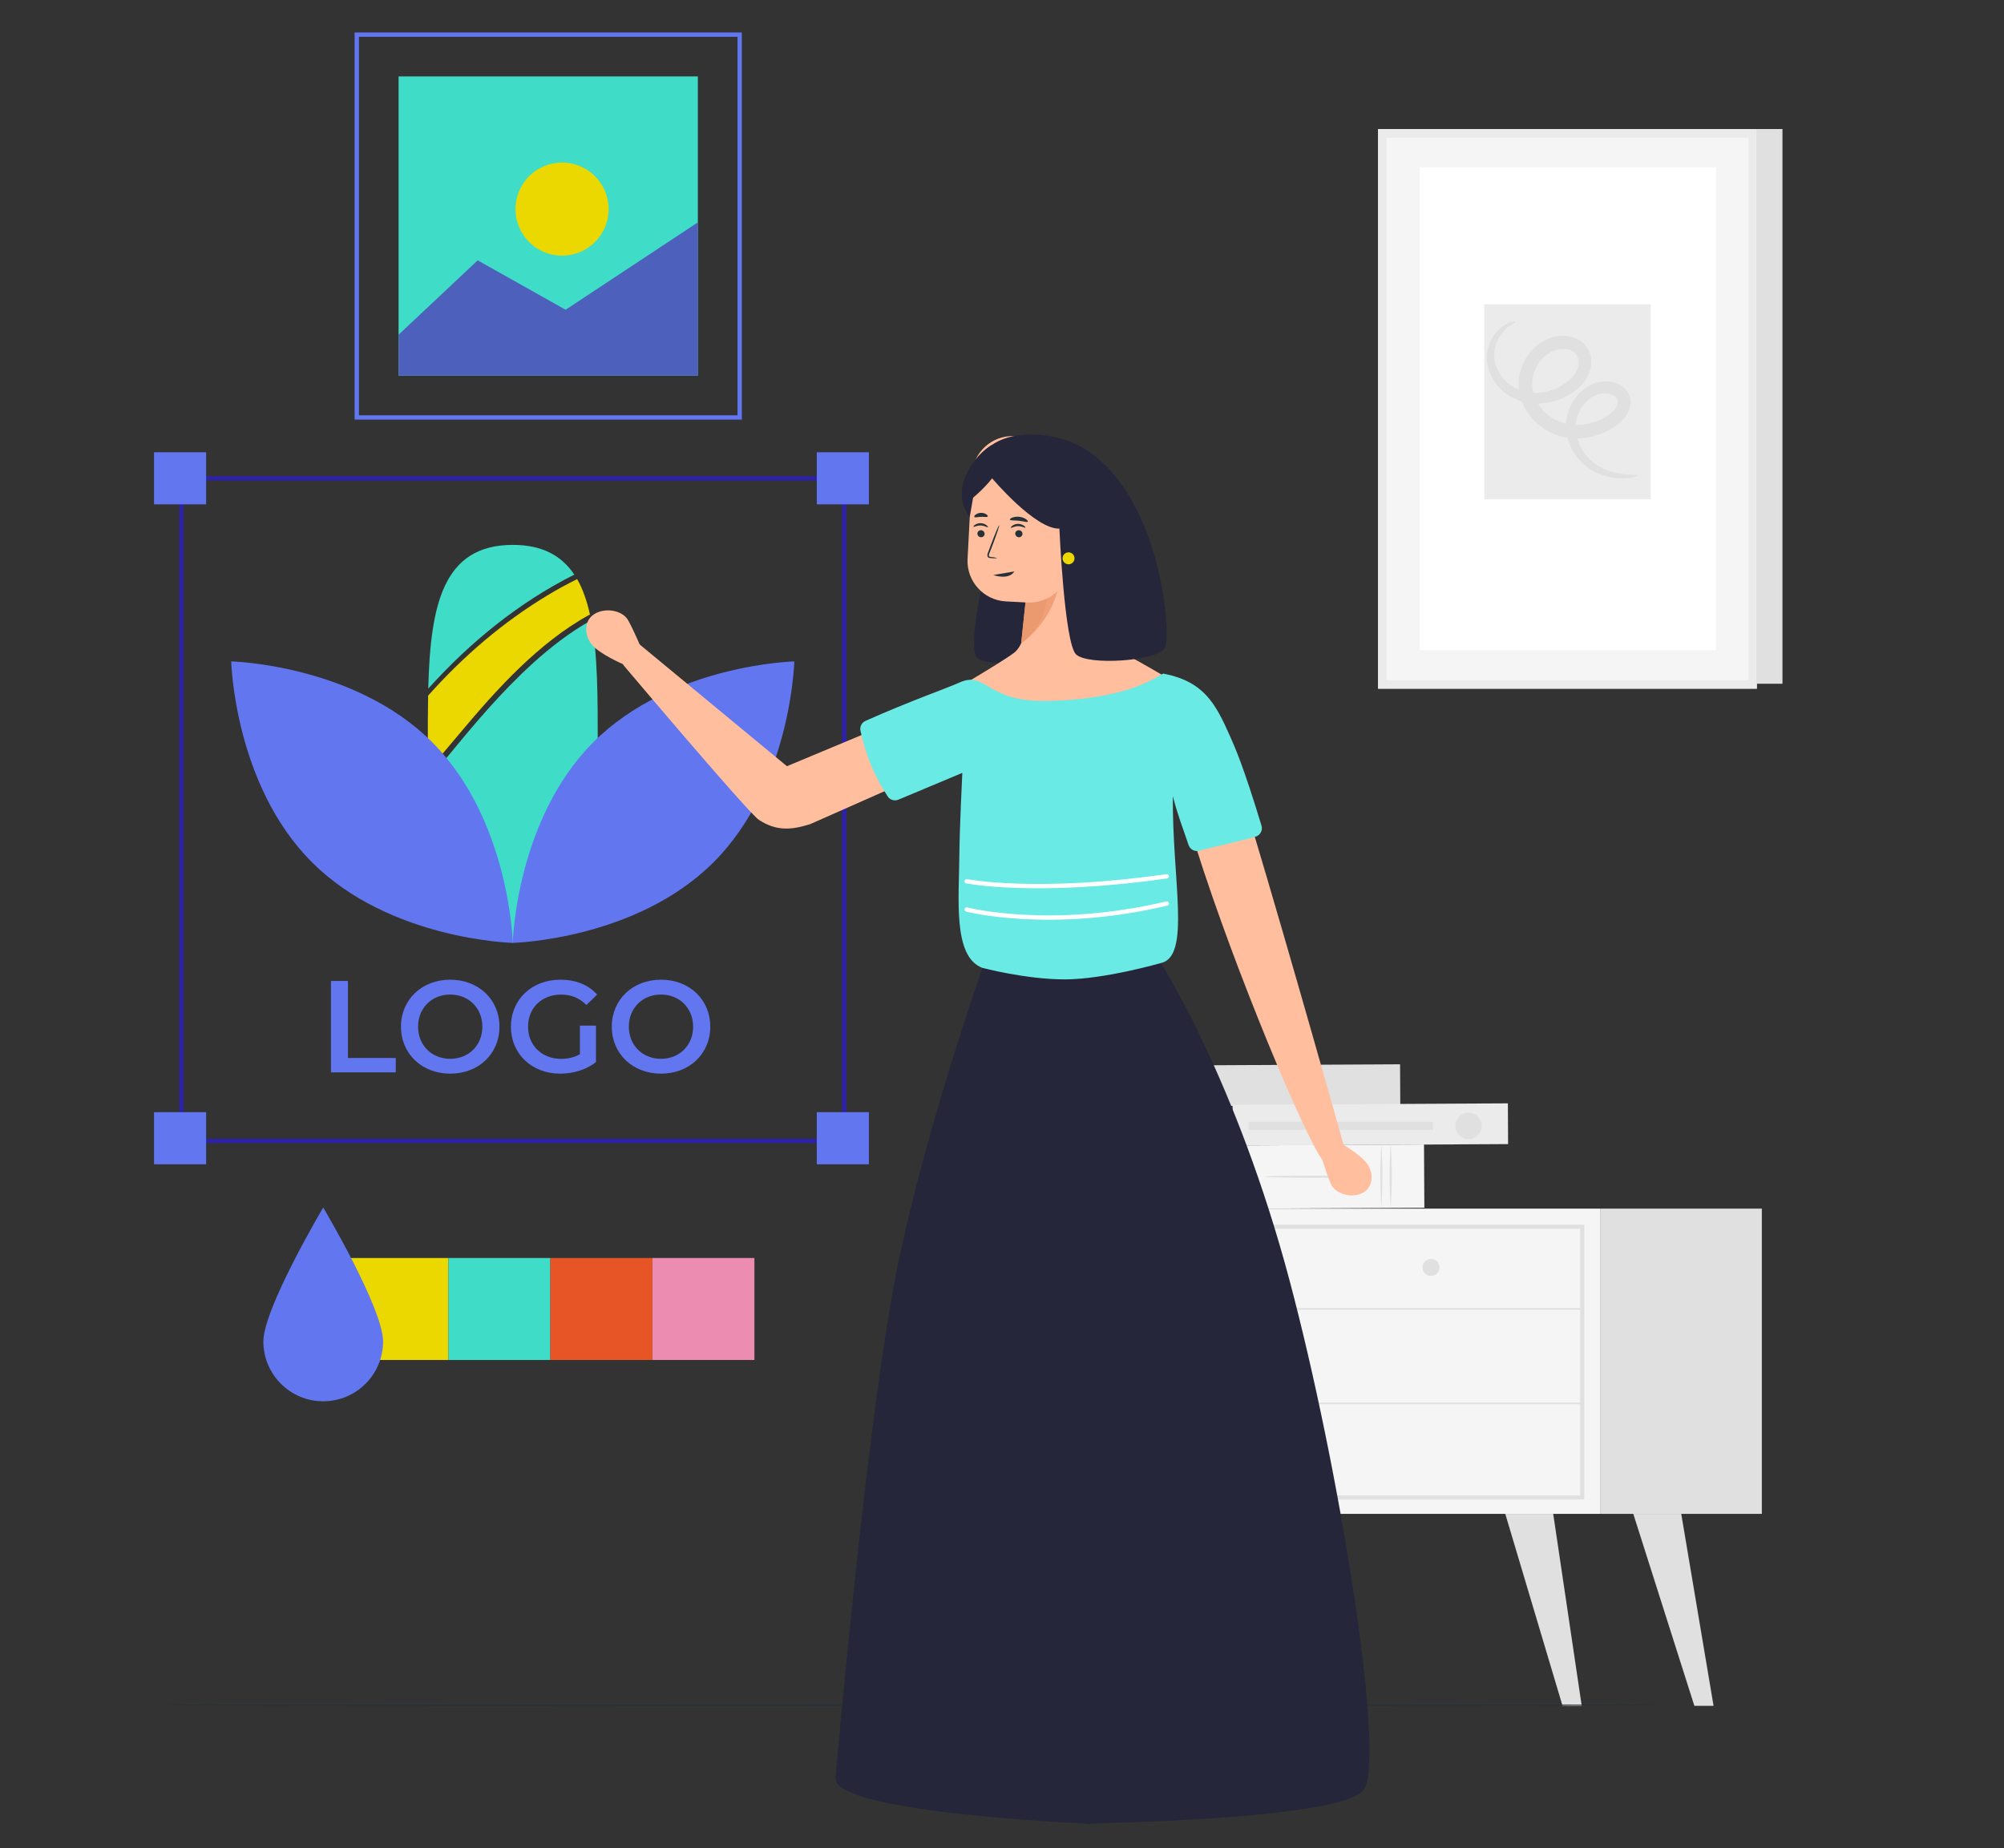 <?xml version="1.0" encoding="utf-8"?>
<!-- Generator: Adobe Illustrator 26.5.0, SVG Export Plug-In . SVG Version: 6.00 Build 0)  -->
<svg version="1.1" id="OBJECTS" xmlns="http://www.w3.org/2000/svg" xmlns:xlink="http://www.w3.org/1999/xlink" x="0px" y="0px"
	 viewBox="0 0 462.66 426.82" style="enable-background:new 0 0 462.66 426.82;" xml:space="preserve">
<rect x="0" y="0" width="462.66" height="426.82" fill="#333333" stroke="none"/>
<style type="text/css">
	.st0{fill:#F5F5F5;}
	.st1{fill:#E0E0E0;}
	.st2{fill:#EBEBEB;}
	.st3{fill:#FFFFFF;}
	.st4{fill:#263238;}
	.st5{fill:#3FDDC7;}
	.st6{fill:#EBD800;}
	.st7{fill:#6276EF;}
	.st8{fill:none;stroke:#6276EF;stroke-miterlimit:10;}
	.st9{fill:#4D61BC;}
	.st10{fill:#E75526;}
	.st11{fill:#ED8CB1;}
	.st12{fill:none;stroke:#2D21A7;stroke-miterlimit:10;}
	.st13{fill:#252639;}
	.st14{fill:#FFBE9D;}
	.st15{fill:#F09F79;}
	.st16{fill:#EB996E;}
	.st17{fill:#6AEAE4;}
	.st18{fill:none;stroke:#FFFFFF;stroke-linecap:round;stroke-linejoin:round;stroke-miterlimit:10;}
</style>
<g>
	<g id="Grupo_909317" transform="translate(2832 6505.306)">
		<g id="Background_Complete" transform="translate(-2832 -6505.306)">
			<g id="Grupo_904351" transform="translate(220.43 136.54)">
				<g id="Grupo_904269" transform="translate(0 19.207)">
					<g id="Grupo_904268">
						<g id="Grupo_904180">
							<g id="Grupo_904179">
								<g id="Grupo_904178">
									<g id="Grupo_904177">
										<g id="Grupo_904176">
											<g id="Grupo_904175">
												<g id="Grupo_904174">
													<rect id="Rectángulo_304411" x="-3.87" y="123.36" class="st0" width="152.85" height="70.49"/>
												</g>
											</g>
										</g>
									</g>
								</g>
							</g>
						</g>
						<g id="Grupo_904187" transform="translate(2.016 2.137)">
							<g id="Grupo_904186">
								<g id="Grupo_904185">
									<g id="Grupo_904184">
										<g id="Grupo_904183">
											<g id="Grupo_904182">
												<g id="Grupo_904181">
													<path id="Trazado_621367" class="st1" d="M143.33,188.39H-2.38v-63.46h145.71L143.33,188.39z M-1.43,187.44h143.81
														v-61.56H-1.43L-1.43,187.44z"/>
												</g>
											</g>
										</g>
									</g>
								</g>
							</g>
						</g>
						<g id="Grupo_904194" transform="translate(88.079)">
							<g id="Grupo_904193">
								<g id="Grupo_904192">
									<g id="Grupo_904191">
										<g id="Grupo_904190">
											<g id="Grupo_904189">
												<g id="Grupo_904188">
													<rect id="Rectángulo_304412" x="60.9" y="123.36" class="st1" width="37.34" height="70.49"/>
												</g>
											</g>
										</g>
									</g>
								</g>
							</g>
						</g>
						<g id="Grupo_904202" transform="translate(2.183 13.234)">
							<g id="Grupo_904201">
								<g id="Grupo_904200">
									<g id="Grupo_904199">
										<g id="Grupo_904198">
											<g id="Grupo_904197">
												<g id="Grupo_904196">
													<g id="Grupo_904195">
														<path id="Trazado_621368" class="st1" d="M-2.08,133.47h144.76c0.11,0,0.19-0.09,0.19-0.19
															c0-0.11-0.09-0.19-0.19-0.19H-2.08c-0.11,0-0.19,0.09-0.19,0.19C-2.27,133.39-2.18,133.47-2.08,133.47L-2.08,133.47z"
															/>
													</g>
												</g>
											</g>
										</g>
									</g>
								</g>
							</g>
						</g>
						<g id="Grupo_904210" transform="translate(43.923 2.202)">
							<g id="Grupo_904209">
								<g id="Grupo_904208">
									<g id="Grupo_904207">
										<g id="Grupo_904206">
											<g id="Grupo_904205">
												<g id="Grupo_904204">
													<g id="Grupo_904203">
														<path id="Trazado_621369" class="st1" d="M29.04,144.31c0.4-6.38,0.42-12.77,0.05-19.15c0-0.11-0.09-0.2-0.2-0.2
															s-0.2,0.09-0.2,0.2c-0.37,6.38-0.35,12.77,0.05,19.15c0,0.08,0.07,0.15,0.15,0.15
															C28.97,144.46,29.04,144.39,29.04,144.31L29.04,144.31L29.04,144.31z"/>
													</g>
												</g>
											</g>
										</g>
									</g>
								</g>
							</g>
						</g>
						<g id="Grupo_904217" transform="translate(64.452 6.69)">
							<g id="Grupo_904216">
								<g id="Grupo_904215">
									<g id="Grupo_904214">
										<g id="Grupo_904213">
											<g id="Grupo_904212">
												<g id="Grupo_904211">
													<path id="Trazado_621370" class="st1" d="M47.47,130.25c0,1.09-0.88,1.97-1.97,1.97c-1.09,0-1.97-0.88-1.97-1.97
														c0-1.09,0.88-1.97,1.97-1.97C46.59,128.28,47.47,129.16,47.47,130.25C47.47,130.25,47.47,130.25,47.47,130.25z"/>
												</g>
											</g>
										</g>
									</g>
								</g>
							</g>
						</g>
						<g id="Grupo_904224" transform="translate(20.674 6.69)">
							<g id="Grupo_904223">
								<g id="Grupo_904222">
									<g id="Grupo_904221">
										<g id="Grupo_904220">
											<g id="Grupo_904219">
												<g id="Grupo_904218">
													<path id="Trazado_621371" class="st1" d="M15.28,130.25c0,1.09-0.88,1.97-1.97,1.97c-1.09,0-1.97-0.88-1.97-1.97
														c0-1.09,0.88-1.97,1.97-1.97S15.28,129.16,15.28,130.25C15.28,130.25,15.28,130.25,15.28,130.25z"/>
												</g>
											</g>
										</g>
									</g>
								</g>
							</g>
						</g>
						<g id="Grupo_904231" transform="translate(42.863 19.286)">
							<g id="Grupo_904230">
								<g id="Grupo_904229">
									<g id="Grupo_904228">
										<g id="Grupo_904227">
											<g id="Grupo_904226">
												<g id="Grupo_904225">
													<path id="Trazado_621372" class="st1" d="M31.6,139.51c0,1.09-0.88,1.97-1.97,1.97c-1.09,0-1.97-0.88-1.97-1.97
														c0-1.09,0.88-1.97,1.97-1.97l0,0C30.71,137.54,31.6,138.42,31.6,139.51z"/>
												</g>
											</g>
										</g>
									</g>
								</g>
							</g>
						</g>
						<g id="Grupo_904238" transform="translate(5.996 40.621)">
							<g id="Grupo_904237">
								<g id="Grupo_904236">
									<g id="Grupo_904235">
										<g id="Grupo_904234">
											<g id="Grupo_904233">
												<g id="Grupo_904232">
													<path id="Trazado_621373" class="st1" d="M8.41,153.23l-7.87,44.25h4.43l14.51-44.25H8.41z"/>
												</g>
											</g>
										</g>
									</g>
								</g>
							</g>
						</g>
						<g id="Grupo_904245" transform="translate(75.47 40.621)">
							<g id="Grupo_904244">
								<g id="Grupo_904243">
									<g id="Grupo_904242">
										<g id="Grupo_904241">
											<g id="Grupo_904240">
												<g id="Grupo_904239">
													<path id="Trazado_621374" class="st1" d="M62.69,153.23l6.58,44.33h-4.43l-13.22-44.33H62.69z"/>
												</g>
											</g>
										</g>
									</g>
								</g>
							</g>
						</g>
						<g id="Grupo_904252" transform="translate(92.497 40.621)">
							<g id="Grupo_904251">
								<g id="Grupo_904250">
									<g id="Grupo_904249">
										<g id="Grupo_904248">
											<g id="Grupo_904247">
												<g id="Grupo_904246">
													<path id="Trazado_621375" class="st1" d="M75.22,153.23l7.46,44.33h-4.43l-14.1-44.33H75.22z"/>
												</g>
											</g>
										</g>
									</g>
								</g>
							</g>
						</g>
						<g id="Grupo_904259" transform="translate(42.787 30.781)">
							<g id="Grupo_904258">
								<g id="Grupo_904257">
									<g id="Grupo_904256">
										<g id="Grupo_904255">
											<g id="Grupo_904254">
												<g id="Grupo_904253">
													<path id="Trazado_621376" class="st1" d="M31.54,147.96c0,1.09-0.88,1.97-1.97,1.97c-1.09,0-1.97-0.88-1.97-1.97
														c0-1.09,0.88-1.97,1.97-1.97C30.66,145.99,31.54,146.87,31.54,147.96C31.54,147.96,31.54,147.96,31.54,147.96z"/>
												</g>
											</g>
										</g>
									</g>
								</g>
							</g>
						</g>
						<g id="Grupo_904267" transform="translate(2.183 25.812)">
							<g id="Grupo_904266">
								<g id="Grupo_904265">
									<g id="Grupo_904264">
										<g id="Grupo_904263">
											<g id="Grupo_904262">
												<g id="Grupo_904261">
													<g id="Grupo_904260">
														<path id="Trazado_621377" class="st1" d="M-2.08,142.72h144.76c0.11-0.01,0.18-0.1,0.17-0.21
															c-0.01-0.09-0.08-0.16-0.17-0.17H-2.08c-0.11,0.01-0.18,0.1-0.17,0.21C-2.24,142.64-2.17,142.71-2.08,142.72z"/>
													</g>
												</g>
											</g>
										</g>
									</g>
								</g>
							</g>
						</g>
					</g>
				</g>
				<g id="Grupo_904350" transform="translate(34.836)">
					<g id="Grupo_904277">
						<g id="Grupo_904276">
							<g id="Grupo_904275">
								<g id="Grupo_904274">
									<g id="Grupo_904273">
										<g id="Grupo_904272">
											<g id="Grupo_904271">
												<g id="Grupo_904270">
													
														<rect id="Rectángulo_304413" x="21.78" y="109.35" transform="matrix(1 -5.270904e-03 5.270904e-03 1 -0.601 0.238)" class="st1" width="46.21" height="9.41"/>
												</g>
											</g>
										</g>
									</g>
								</g>
							</g>
						</g>
					</g>
					<g id="Grupo_904326" transform="translate(0.132 10.612)">
						<g id="Grupo_904285" transform="translate(0 0.059)">
							<g id="Grupo_904284">
								<g id="Grupo_904283">
									<g id="Grupo_904282">
										<g id="Grupo_904281">
											<g id="Grupo_904280">
												<g id="Grupo_904279">
													<g id="Grupo_904278">
														
															<rect id="Rectángulo_304414" x="21.89" y="117.21" transform="matrix(1 -5.288348e-03 5.288348e-03 1 -0.658 0.254)" class="st0" width="51.51" height="14.62"/>
													</g>
												</g>
											</g>
										</g>
									</g>
								</g>
							</g>
						</g>
						<g id="Grupo_904293" transform="translate(23.864)">
							<g id="Grupo_904292">
								<g id="Grupo_904291">
									<g id="Grupo_904290">
										<g id="Grupo_904289">
											<g id="Grupo_904288">
												<g id="Grupo_904287">
													<g id="Grupo_904286">
														<path id="Trazado_621378" class="st1" d="M39.65,131.65c-0.33-4.87-0.33-9.75,0-14.62
															C39.98,121.9,39.98,126.79,39.65,131.65z"/>
													</g>
												</g>
											</g>
										</g>
									</g>
								</g>
							</g>
						</g>
						<g id="Grupo_904301" transform="translate(25.111)">
							<g id="Grupo_904300">
								<g id="Grupo_904299">
									<g id="Grupo_904298">
										<g id="Grupo_904297">
											<g id="Grupo_904296">
												<g id="Grupo_904295">
													<g id="Grupo_904294">
														<path id="Trazado_621379" class="st1" d="M40.56,131.65c-0.33-4.87-0.33-9.75,0-14.62
															C40.9,121.9,40.9,126.79,40.56,131.65z"/>
													</g>
												</g>
											</g>
										</g>
									</g>
								</g>
							</g>
						</g>
						<g id="Grupo_904309" transform="translate(4.366)">
							<g id="Grupo_904308">
								<g id="Grupo_904307">
									<g id="Grupo_904306">
										<g id="Grupo_904305">
											<g id="Grupo_904304">
												<g id="Grupo_904303">
													<g id="Grupo_904302">
														<path id="Trazado_621380" class="st1" d="M25.31,131.65c-0.33-4.87-0.33-9.75,0-14.62
															C25.64,121.9,25.64,126.79,25.31,131.65z"/>
													</g>
												</g>
											</g>
										</g>
									</g>
								</g>
							</g>
						</g>
						<g id="Grupo_904317" transform="translate(5.613)">
							<g id="Grupo_904316">
								<g id="Grupo_904315">
									<g id="Grupo_904314">
										<g id="Grupo_904313">
											<g id="Grupo_904312">
												<g id="Grupo_904311">
													<g id="Grupo_904310">
														<path id="Trazado_621381" class="st1" d="M26.22,131.65c-0.33-4.87-0.33-9.75,0-14.62
															C26.56,121.9,26.56,126.79,26.22,131.65z"/>
													</g>
												</g>
											</g>
										</g>
									</g>
								</g>
							</g>
						</g>
						<g id="Grupo_904325" transform="translate(8.478 4.202)">
							<g id="Grupo_904324">
								<g id="Grupo_904323">
									<g id="Grupo_904322">
										<g id="Grupo_904321">
											<g id="Grupo_904320">
												<g id="Grupo_904319">
													<g id="Grupo_904318">
														<path id="Trazado_621382" class="st1" d="M28.08,120.38c0-0.14,5.2-0.25,11.61-0.25s11.61,0.11,11.61,0.25
															c0,0.14-5.2,0.25-11.61,0.25S28.08,120.52,28.08,120.38z"/>
													</g>
												</g>
											</g>
										</g>
									</g>
								</g>
							</g>
						</g>
					</g>
					<g id="Grupo_904349" transform="translate(4.35 5.201)">
						<g id="Grupo_904334">
							<g id="Grupo_904333">
								<g id="Grupo_904332">
									<g id="Grupo_904331">
										<g id="Grupo_904330">
											<g id="Grupo_904329">
												<g id="Grupo_904328">
													<g id="Grupo_904327">
														
															<rect id="Rectángulo_304415" x="24.97" y="113.22" transform="matrix(1 -5.288348e-03 5.288348e-03 1 -0.623 0.302)" class="st2" width="63.56" height="9.41"/>
													</g>
												</g>
											</g>
										</g>
									</g>
								</g>
							</g>
						</g>
						<g id="Grupo_904341" transform="translate(29.68 1.242)">
							<g id="Grupo_904340">
								<g id="Grupo_904339">
									<g id="Grupo_904338">
										<g id="Grupo_904337">
											<g id="Grupo_904336">
												<g id="Grupo_904335">
													<path id="Trazado_621383" class="st1" d="M49.78,120.05c-1.68,0.02-3.06-1.32-3.08-3c-0.02-1.68,1.32-3.06,3-3.08
														c1.68-0.02,3.06,1.32,3.08,3c0,0.01,0,0.03,0,0.04C52.79,118.68,51.45,120.04,49.78,120.05L49.78,120.05z"/>
												</g>
											</g>
										</g>
									</g>
								</g>
							</g>
						</g>
						<g id="Grupo_904348" transform="translate(2.133 2.454)">
							<g id="Grupo_904347">
								<g id="Grupo_904346">
									<g id="Grupo_904345">
										<g id="Grupo_904344">
											<g id="Grupo_904343">
												<g id="Grupo_904342">
													<rect id="Rectángulo_304416" x="26.52" y="114.86" class="st1" width="42.55" height="1.88"/>
												</g>
											</g>
										</g>
									</g>
								</g>
							</g>
						</g>
					</g>
				</g>
			</g>
			<g id="Grupo_904888" transform="translate(278.96 12.086)">
				<g id="Grupo_904875" transform="translate(50.376 0)">
					<g id="Grupo_904874">
						<rect id="Rectángulo_304434" x="76.22" y="17.71" class="st1" width="5.96" height="128.1"/>
					</g>
				</g>
				<g id="Grupo_904877" transform="translate(0.571 0.571)">
					<g id="Grupo_904876">
						<path id="Rectángulo_304435" class="st0" d="M39.77,18.13h85.17c0.1,0,0.18,0.08,0.18,0.18v126.94c0,0.1-0.08,0.18-0.18,0.18
							H39.77c-0.1,0-0.18-0.08-0.18-0.18V18.31C39.59,18.21,39.67,18.13,39.77,18.13z"/>
					</g>
				</g>
				<g id="Grupo_904880">
					<g id="Grupo_904879">
						<g id="Grupo_904878">
							<path id="Trazado_621443" class="st2" d="M126.59,146.99H39.26c-0.05,0-0.09-0.04-0.09-0.09c0,0,0,0,0,0V17.8
								c0-0.05,0.04-0.09,0.09-0.09h87.33c0.05,0,0.09,0.04,0.09,0.09v129.1C126.68,146.95,126.64,146.99,126.59,146.99z
								 M41.24,145.01h83.37c0.05,0,0.09-0.04,0.09-0.09c0,0,0,0,0,0V19.79c0-0.05-0.04-0.09-0.09-0.09H41.24
								c-0.05,0-0.09,0.04-0.09,0.09v125.14C41.16,144.97,41.19,145.01,41.24,145.01L41.24,145.01z"/>
						</g>
					</g>
				</g>
				<g id="Grupo_904882" transform="translate(5.533 5.096)">
					<g id="Grupo_904881">
						<path id="Rectángulo_304436" class="st3" d="M43.42,21.46h68.1c0.1,0,0.18,0.08,0.18,0.18v111.15c0,0.1-0.08,0.18-0.18,0.18
							h-68.1c-0.1,0-0.18-0.08-0.18-0.18V21.64C43.24,21.54,43.32,21.46,43.42,21.46z"/>
					</g>
				</g>
				<g id="Grupo_904884" transform="translate(14.138 23.312)">
					<g id="Grupo_904883">
						<path id="Rectángulo_304437" class="st2" d="M49.68,34.86h38.21c0.06,0,0.11,0.05,0.11,0.11v44.83
							c0,0.06-0.05,0.11-0.11,0.11H49.68c-0.06,0-0.11-0.05-0.11-0.11V34.97C49.57,34.91,49.62,34.86,49.68,34.86z"/>
					</g>
				</g>
				<g id="Grupo_904887" transform="translate(14.512 25.633)">
					<g id="Grupo_904886">
						<g id="Grupo_904885">
							<path id="Trazado_621444" class="st1" d="M84.59,72.07c0.05,0.15-1.85,0.98-5.46,0.55c-2.22-0.29-4.33-1.13-6.13-2.45
								c-2.46-1.83-4.15-4.5-4.77-7.5c-0.72-3.82,0.67-7.74,3.64-10.25c0.82-0.69,1.76-1.24,2.76-1.62c1.1-0.41,2.29-0.54,3.46-0.4
								c1.28,0.12,2.49,0.65,3.46,1.51c1.1,1.03,1.61,2.54,1.36,4.03c-0.26,1.32-0.93,2.53-1.9,3.46c-0.86,0.85-1.83,1.57-2.9,2.13
								c-2.12,1.18-4.48,1.85-6.91,1.97c-2.56,0.14-5.11-0.44-7.36-1.68c-2.32-1.29-4.21-3.25-5.42-5.62
								c-1.25-2.42-1.59-5.21-0.97-7.86c0.61-2.57,2.07-4.85,4.14-6.48c1.03-0.8,2.21-1.4,3.47-1.75c1.28-0.34,2.62-0.38,3.91-0.12
								c1.37,0.26,2.62,0.96,3.55,2c0.9,1.06,1.39,2.41,1.39,3.8c0.01,1.27-0.31,2.51-0.93,3.61c-0.57,1-1.31,1.89-2.19,2.63
								c-1.59,1.34-3.45,2.32-5.44,2.89c-1.86,0.54-3.81,0.69-5.73,0.44c-1.79-0.24-3.49-0.9-4.99-1.91
								c-2.6-1.71-4.34-4.46-4.76-7.54c-0.26-2.3,0.37-4.61,1.76-6.47c0.83-1.15,1.96-2.05,3.26-2.6c0.9-0.35,1.41-0.33,1.43-0.24
								c0.04,0.12-0.41,0.32-1.13,0.81c-1.04,0.71-1.9,1.64-2.54,2.73c-1,1.66-1.37,3.62-1.04,5.52c0.52,2.48,2.05,4.63,4.23,5.93
								c2.65,1.55,5.84,1.85,8.73,0.83c1.61-0.51,3.1-1.36,4.37-2.47c1.26-0.99,2.01-2.49,2.04-4.1c-0.01-1.5-1.14-2.74-2.63-2.91
								c-0.84-0.15-1.69-0.11-2.51,0.12c-0.86,0.26-1.67,0.68-2.37,1.24c-1.5,1.21-2.55,2.89-2.99,4.77
								c-0.44,1.93-0.18,3.96,0.73,5.71c0.93,1.81,2.36,3.3,4.14,4.3c1.74,0.96,3.71,1.42,5.69,1.32c1.96-0.08,3.87-0.6,5.59-1.53
								c0.82-0.42,1.57-0.95,2.23-1.57c0.55-0.49,0.94-1.13,1.13-1.85c0.11-0.54-0.06-1.1-0.46-1.49c-0.52-0.46-1.17-0.74-1.85-0.82
								c-0.73-0.11-1.48-0.05-2.18,0.19c-0.73,0.26-1.42,0.63-2.03,1.11c-2.35,1.88-3.53,4.86-3.09,7.84
								c0.41,2.53,1.71,4.83,3.66,6.49c1.53,1.27,3.33,2.17,5.27,2.63C82.61,72.17,84.56,71.8,84.59,72.07z"/>
						</g>
					</g>
				</g>
			</g>
		</g>
		<g id="Floor" transform="translate(-2805.521 -6283.619)">
			<g id="Grupo_904986">
				<g id="Grupo_904985">
					<path id="Trazado_621454" class="st4" d="M358.31,172.07c0,0.12-77.96,0.22-174.11,0.22c-96.18,0-174.12-0.1-174.12-0.22
						s77.94-0.22,174.12-0.22C280.34,171.84,358.31,171.94,358.31,172.07z"/>
				</g>
			</g>
		</g>
	</g>
	<g>
		<g>
			<path class="st5" d="M132.59,132.7c-2.9-4.35-7.35-6.87-14.21-6.87c-16.19,0-19.01,14.02-19.51,33.19
				C108.56,148.27,119.81,139.11,132.59,132.7z"/>
			<path class="st6" d="M106.08,169.42c8.51-10.16,18.24-21.02,30.12-27.52c-0.69-3.11-1.64-5.87-2.96-8.17
				c-2.28,1.13-4.52,2.35-6.71,3.67c-10.39,6.24-19.61,14.17-27.69,23.24c-0.07,3.57-0.07,7.3-0.07,11.14
				c0,1.99,0.13,3.95,0.36,5.87C101.45,174.91,103.78,172.17,106.08,169.42z"/>
			<path class="st5" d="M122.94,153.24c-7.18,6.53-13.46,13.98-19.6,21.48c-1.31,1.61-2.64,3.2-3.97,4.79
				c3.27,21.7,19.01,38.23,19.01,38.23S138,197.16,138,171.78c0-10.79,0-20.7-1.51-28.54C131.6,145.98,127.1,149.46,122.94,153.24z"
				/>
			<path class="st7" d="M164.75,199.11c-17.95,17.95-46.37,18.63-46.37,18.63s0.68-28.42,18.63-46.37s46.37-18.63,46.37-18.63
				S182.69,181.16,164.75,199.11z"/>
			<path class="st7" d="M99.75,171.37c17.95,17.95,18.63,46.37,18.63,46.37s-28.42-0.68-46.37-18.63s-18.63-46.37-18.63-46.37
				S81.81,153.42,99.75,171.37z"/>
		</g>
		<g>
			<path class="st7" d="M76.41,226.53h3.92v17.79h11.04v3.32H76.41V226.53z"/>
			<path class="st7" d="M92.57,237.09c0-6.24,4.82-10.85,11.37-10.85c6.54,0,11.37,4.58,11.37,10.85s-4.82,10.85-11.37,10.85
				C97.4,247.94,92.57,243.33,92.57,237.09z M111.36,237.09c0-4.31-3.17-7.42-7.42-7.42s-7.42,3.11-7.42,7.42
				c0,4.31,3.17,7.42,7.42,7.42S111.36,241.4,111.36,237.09z"/>
			<path class="st7" d="M133.88,236.85h3.71v8.41c-2.2,1.78-5.28,2.68-8.26,2.68c-6.54,0-11.37-4.55-11.37-10.85
				s4.82-10.85,11.43-10.85c3.53,0,6.48,1.18,8.47,3.44l-2.47,2.41c-1.66-1.66-3.56-2.41-5.82-2.41c-4.49,0-7.66,3.05-7.66,7.42
				c0,4.28,3.17,7.42,7.63,7.42c1.51,0,2.98-0.3,4.34-1.08V236.85z"/>
			<path class="st7" d="M141.24,237.09c0-6.24,4.82-10.85,11.37-10.85s11.37,4.58,11.37,10.85s-4.82,10.85-11.37,10.85
				S141.24,243.33,141.24,237.09z M160.02,237.09c0-4.31-3.17-7.42-7.42-7.42c-4.25,0-7.42,3.11-7.42,7.42
				c0,4.31,3.17,7.42,7.42,7.42C156.86,244.5,160.02,241.4,160.02,237.09z"/>
		</g>
	</g>
	<g>
		<rect x="82.37" y="8" class="st8" width="88.4" height="88.4"/>
		<rect x="92.02" y="17.65" class="st5" width="69.09" height="69.09"/>
		<polygon class="st9" points="92.02,86.75 161.11,86.75 161.11,51.35 130.58,71.53 110.28,60.12 92.02,77.29 		"/>
		<circle class="st6" cx="129.76" cy="48.29" r="10.75"/>
	</g>
	<g>
		<g>
			<rect x="79.95" y="290.51" class="st6" width="23.55" height="23.55"/>
			<rect x="103.51" y="290.51" class="st5" width="23.55" height="23.55"/>
			<rect x="127.06" y="290.51" class="st10" width="23.55" height="23.55"/>
			<rect x="150.62" y="290.51" class="st11" width="23.55" height="23.55"/>
		</g>
		<path class="st7" d="M88.44,309.78c0,7.63-6.19,13.82-13.82,13.82s-13.82-6.19-13.82-13.82s13.82-30.93,13.82-30.93
			S88.44,302.14,88.44,309.78z"/>
	</g>
	<g>
		<rect x="41.88" y="110.46" class="st12" width="153.01" height="153.01"/>
		<g>
			<rect x="35.56" y="256.84" class="st7" width="12.03" height="12.03"/>
			<rect x="188.57" y="256.84" class="st7" width="12.03" height="12.03"/>
			<rect x="35.56" y="104.44" class="st7" width="12.03" height="12.03"/>
			<rect x="188.57" y="104.44" class="st7" width="12.03" height="12.03"/>
		</g>
	</g>
	<g>
		<g>
			<path class="st13" d="M227.15,133.49c-0.21,0.25-3.81,16.34-1.53,18.38c2.28,2.04,8.12,0.8,13.88,0.39l1.06-18.78H227.15z"/>
			<g>
				<path class="st13" d="M226.84,223.49c0,0,10.37,1.65,18.99,1.65c8.62,0,22.18-2.74,22.18-2.74s17.37,26.98,29.67,73.15
					c11.69,43.92,21.94,108.67,17.37,117.42c-4.33,8.3-78.93,8.03-61.86,8.3c2.49,0.04-61.51-2.28-60.29-10.8
					c0,0,7.36-84.63,14.41-118.51C214.07,259.46,226.84,223.49,226.84,223.49z"/>
				<path class="st14" d="M237.13,138.87c0,0,0.56,9.22-3.07,11.92s-17.39,10.63-17.39,10.63s22.94,3.06,33.19,2.15
					s25.16-3.63,25.16-3.63s-7.26-4.6-15.13-8.83c-7.66-4.12-12.23-40.65-12.23-40.65L237.13,138.87z"/>
				<path class="st14" d="M305.01,266.96c0,0,1.23,4.05,2.22,6.4c0.98,2.34,4.77,3.47,7.38,2.11c2.61-1.36,2.68-5.09,0.45-7.42
					c-2.24-2.33-6.46-4.58-6.46-4.58L305.01,266.96z"/>
				<path class="st15" d="M244.57,118.43c1.79,10.78,1.19,22.8-8.81,30.11l1.47-13.92L244.57,118.43z"/>
				<path class="st16" d="M241.5,128.93c1.17,7.02,0.77,14.85-5.74,19.61l0.95-9.06L241.5,128.93z"/>
				<path class="st14" d="M310.37,264.99c0,0-12.74-45.33-20.95-72.65c-4.72,1.53-8.82,1.9-13.31,3.29
					c9.16,29.02,25.56,67.78,29.3,72.38c0.67,0.82,1.16,1.11,2.11,0.65l2.02-0.97C310.73,267.11,311.03,266.14,310.37,264.99z"/>
				<g>
					<path class="st14" d="M148.06,149.71c0,0-1.73-4.1-3.02-6.44c-1.28-2.34-5.36-3.1-7.94-1.39c-2.58,1.71-2.24,5.61,0.35,7.8
						s7.25,4.07,7.25,4.07L148.06,149.71z"/>
					<path class="st14" d="M181.68,176.94l-34.02-28.13c-0.86-0.81-1.23-0.21-2.12,0.56l-1.16,1.28c-0.88,0.77-1.04,2.07-0.38,3.02
						c0,0,28.71,34.03,31.21,35.66c4.17,2.73,7.68,2.28,11.83,0.99l17.7-7.84c-3.16-4.45-5.57-12.85-5.57-12.85L181.68,176.94z"/>
				</g>
				<path class="st17" d="M284,170.07c-3.39-7.68-6.07-12.66-15.34-14.51c-0.75-0.15-6.79,6.05-27.5,6.31
					c-13.47,0.17-13.52-7.03-19.65-4.25c-2.89,1.31-11.56,4.32-21.69,8.85c-0.86,0.38-1.36,1.31-1.17,2.24
					c1.15,5.63,3.33,10.7,6.3,15.22c0.53,0.81,1.58,1.11,2.48,0.73l14.74-6.18c0,0-0.64,12.86-0.69,19.15
					c-0.07,9.92-1.51,23.23,5.26,25.86c0,0,10.03,2.68,19.09,2.68c9.06,0,22.17-3.77,22.17-3.77c7-1.51,2.6-19.22,2.77-38.55
					c1.1,4.35,2.24,7.13,3.63,11.28c0.34,1.02,1.42,1.62,2.46,1.33c4.05-1.12,8.78-2.04,12.98-3.24c1.1-0.31,1.73-1.47,1.4-2.56
					C287.02,176.77,285.12,172.61,284,170.07z"/>
				<path class="st7" d="M269.16,220.86l-0.32,0.01C268.94,220.89,269.05,220.89,269.16,220.86z"/>
				<path class="st14" d="M232.2,138.88l4.96,0.26c5.12,0.27,9.53-3.7,9.8-8.82l1.02-19.54c0.27-5.12-3.7-9.53-8.82-9.8l-4.96-0.26
					c-5.12-0.27-9.53,3.7-9.8,8.82l-1.02,19.54C223.11,134.2,227.08,138.61,232.2,138.88z"/>
			</g>
			<path class="st13" d="M229.05,110.46c0,0,9.97,11.82,15.53,11.61c0,0,1.15,26.35,3.83,29.03c2.68,2.68,19.13,1.58,20.58-1.58
				c1.46-3.16-0.94-35.56-19.2-46.25c-7.38-4.32-26.97-6.38-25.71,12.15C224.09,115.41,226.99,113.12,229.05,110.46z"/>
			<path class="st13" d="M229.05,102.72c-3.89,2.13-10.15,10.15-5.17,16.68l1.21-7L229.05,102.72z"/>
			<path class="st18" d="M223.18,203.51c0,0,15.98,3.17,46.18-1.15"/>
			<path class="st18" d="M223.18,210.03c0,0,19.25,5,46.18-1.38"/>
			<circle class="st6" cx="246.69" cy="128.93" r="1.38"/>
		</g>
		<g>
			<g id="Grupo_905831_00000076591035493445835590000016067621814332210065_">
				<g id="Grupo_905830_00000117671669798900981800000001135555683282243978_">
					<g id="Grupo_905829_00000158741100071891102080000017136441486244924570_">
						<g id="Grupo_905828_00000065076444331374887770000009025400335816473994_">
							<g id="Grupo_905827_00000151536232745437938130000015417083428225155730_">
								<g id="Grupo_905826_00000105421918263319050960000005866561618828956831_">
									<g id="Grupo_905825_00000163770114241336332120000014293786500799291554_">
										<g id="Grupo_905824_00000099650915945061509160000007711932456943191193_">
											<g id="Grupo_905823_00000145049052337911646800000013834301988183135404_">
												<g id="Grupo_905822_00000145031631744533987920000011935999628041150626_">
													<g id="Grupo_905821_00000058554788860165428240000015910538902342770569_">
														<g id="Grupo_905820_00000134932737500398835350000005453205069764127886_">
															<g id="Grupo_905819_00000078748642293153505810000017854477676477691041_">
																<path id="Trazado_621758_00000031179142869079734600000000477686745915849889_" class="st4" d="M225.65,123.2
																	c-0.01,0.46,0.35,0.84,0.8,0.86c0.44,0.04,0.83-0.29,0.87-0.73c0-0.01,0-0.01,0-0.02c0.01-0.46-0.35-0.84-0.8-0.86
																	c-0.44-0.04-0.83,0.28-0.88,0.73C225.65,123.19,225.65,123.19,225.65,123.2z"/>
															</g>
														</g>
													</g>
												</g>
											</g>
										</g>
									</g>
								</g>
							</g>
						</g>
					</g>
				</g>
			</g>
			<g id="Grupo_905845_00000152964610845017660590000001188733137556053177_">
				<g id="Grupo_905844_00000049208831433470908210000003201905540850151869_">
					<g id="Grupo_905843_00000094610301837254518950000015307141560600592829_">
						<g id="Grupo_905842_00000160881288474251980150000000292012450501935521_">
							<g id="Grupo_905841_00000091711409313972471570000007313380583635199129_">
								<g id="Grupo_905840_00000132060749784731021740000009374366862620586171_">
									<g id="Grupo_905839_00000048476001871001679590000014232371233395474329_">
										<g id="Grupo_905838_00000170990801606512406400000010640304927071989634_">
											<g id="Grupo_905837_00000049925229079667149310000007020623328820788108_">
												<g id="Grupo_905836_00000049930686712129764830000007853125786226353803_">
													<g id="Grupo_905835_00000006680004792756757690000005904766258737570947_">
														<g id="Grupo_905834_00000013151091240772066330000014494509162089034417_">
															<g id="Grupo_905833_00000080920394954459203440000005841781864384236928_">
																<path id="Trazado_621759_00000112590791854721901750000009978980447256602010_" class="st4" d="M234.39,123.2
																	c-0.01,0.46,0.35,0.84,0.8,0.86c0.44,0.04,0.83-0.29,0.87-0.73c0-0.01,0-0.01,0-0.02c0.01-0.46-0.35-0.84-0.8-0.86
																	c-0.44-0.04-0.83,0.28-0.88,0.73C234.39,123.19,234.39,123.19,234.39,123.2z"/>
															</g>
														</g>
													</g>
												</g>
											</g>
										</g>
									</g>
								</g>
							</g>
						</g>
					</g>
				</g>
			</g>
			<g id="Grupo_905856_00000173138707123454081690000003902269859543667100_">
				<g id="Grupo_905855_00000037651809352167522110000002032120647193174676_">
					<g id="Grupo_905854_00000040550521450786195520000016994419551498543252_">
						<g id="Grupo_905853_00000174565085523052737830000008031368004589232273_">
							<g id="Grupo_905852_00000156565463376965634230000017503750339280543650_">
								<g id="Grupo_905851_00000085957523729228590040000000074160087353385350_">
									<g id="Grupo_905850_00000163778218081355819450000014832053149274331825_">
										<g id="Grupo_905849_00000032632427915482696530000016274498736741428124_">
											<g id="Grupo_905848_00000063618566491961836240000002118145143004504760_">
												<g id="Grupo_905847_00000085949630969343361280000009822655818317678472_">
													<path id="Trazado_621760_00000070102062205251852010000014486553425556981180_" class="st4" d="M224.74,121.66
														c0.1,0.11,0.76-0.34,1.67-0.31c0.91,0.02,1.56,0.51,1.66,0.4c0.05-0.05-0.05-0.25-0.33-0.47
														c-0.38-0.29-0.85-0.45-1.33-0.46c-0.47-0.02-0.94,0.12-1.33,0.38C224.79,121.42,224.69,121.61,224.74,121.66z"/>
												</g>
											</g>
										</g>
									</g>
								</g>
							</g>
						</g>
					</g>
				</g>
			</g>
			<g id="Grupo_905867_00000128480209713167188270000002554644302996921021_">
				<g id="Grupo_905866_00000121256520005249341390000017562423312013737392_">
					<g id="Grupo_905865_00000089564750911972871720000002122465636613436049_">
						<g id="Grupo_905864_00000101079567527551764270000009004543553450605477_">
							<g id="Grupo_905863_00000159442940996521498910000016419807170447377578_">
								<g id="Grupo_905862_00000019661204238354949720000016491548876225897108_">
									<g id="Grupo_905861_00000011748682955416070050000012643276284927048895_">
										<g id="Grupo_905860_00000176740440466837906010000002291188438360122543_">
											<g id="Grupo_905859_00000035507955798065890000000003680527296295917185_">
												<g id="Grupo_905858_00000115515633410766391330000003308979658221406851_">
													<path id="Trazado_621761_00000060750738246744556030000014397592263836504210_" class="st4" d="M233.38,121.88
														c0.11,0.11,0.75-0.37,1.66-0.37c0.91-0.01,1.58,0.45,1.68,0.34c0.05-0.05-0.06-0.25-0.35-0.46
														c-0.4-0.27-0.86-0.41-1.34-0.41c-0.47,0-0.94,0.15-1.32,0.43C233.42,121.63,233.33,121.83,233.38,121.88z"/>
												</g>
											</g>
										</g>
									</g>
								</g>
							</g>
						</g>
					</g>
				</g>
			</g>
			<g id="Grupo_905877_00000093151394265469673530000005463673731987596720_">
				<g id="Grupo_905876_00000123437229265984692000000007167662432923360428_">
					<g id="Grupo_905875_00000094619437491200003950000006422629492415994775_">
						<g id="Grupo_905874_00000147903644444606094620000004504323294422594235_">
							<g id="Grupo_905873_00000038409334283757582400000013044324241184215963_">
								<g id="Grupo_905872_00000042698569094669148040000011284335968983799944_">
									<g id="Grupo_905871_00000070833418961108136320000009086037702918842555_">
										<g id="Grupo_905870_00000146502054532421643070000018176897710758226332_">
											<g id="Grupo_905869_00000052095429654083377810000007780187480894087068_">
												<path id="Trazado_621762_00000181809099687051575970000005212445658188188061_" class="st4" d="M230.26,128.89
													c-0.48-0.15-0.98-0.24-1.48-0.27c-0.23-0.02-0.45-0.07-0.49-0.23c-0.02-0.24,0.03-0.48,0.16-0.69l0.69-1.77
													c0.95-2.52,1.65-4.59,1.54-4.63s-0.96,1.98-1.91,4.5c-0.23,0.62-0.45,1.21-0.66,1.78c-0.15,0.28-0.19,0.6-0.12,0.91
													c0.07,0.17,0.21,0.29,0.38,0.34c0.13,0.03,0.26,0.05,0.4,0.05C229.26,128.95,229.76,128.95,230.26,128.89z"/>
											</g>
										</g>
									</g>
								</g>
							</g>
						</g>
					</g>
				</g>
			</g>
			<g id="Grupo_905899_00000067233752019070131000000014712074674974229675_" transform="translate(18.904 17.369)">
				<g id="Grupo_905898_00000178180281487425649300000003967412211891262625_">
					<g id="Grupo_905897_00000049214867545440974540000003649211358590367628_">
						<g id="Grupo_905896_00000147921961675040569090000014945068794026997674_">
							<g id="Grupo_905895_00000181768999965289801630000017007704644289882028_">
								<g id="Grupo_905894_00000037653739917453910370000014789366895419898756_">
									<g id="Grupo_905893_00000107557550272467110720000010401305005280041383_">
										<g id="Grupo_905892_00000120561106161705131220000003128797841440879803_">
											<g id="Grupo_905891_00000163056560759210092520000005209175495109814971_">
												<path id="Trazado_621764_00000098941805416466108310000014408126886260569770_" class="st4" d="M214.25,102.63
													c0.09,0.25,1,0.13,2.07,0.26c1.07,0.11,1.93,0.42,2.07,0.2c0.06-0.11-0.09-0.34-0.44-0.58
													c-0.94-0.6-2.11-0.72-3.15-0.35C214.41,102.32,214.21,102.51,214.25,102.63z"/>
											</g>
										</g>
									</g>
								</g>
							</g>
						</g>
					</g>
				</g>
			</g>
			<g id="Grupo_905908_00000116200781450471307950000015074263702333315502_" transform="translate(3.299 14.577)">
				<g id="Grupo_905907_00000013896654229820387480000013316281178485421229_">
					<g id="Grupo_905906_00000165954319586520797500000014390520997453400243_">
						<g id="Grupo_905905_00000149348972277374094000000003617973890927131310_">
							<g id="Grupo_905904_00000079457170003055607690000008351746409303082940_">
								<g id="Grupo_905903_00000159439522748434678750000010267721737450644383_">
									<g id="Grupo_905902_00000181801333049379010660000007955815880810261412_">
										<g id="Grupo_905901_00000049184045507579927150000014137439853033492133_">
											<g id="Grupo_905900_00000012459283262157301240000008057295492976818878_">
												<path id="Trazado_621765_00000173132208757631012130000009170367324667418281_" class="st4" d="M221.65,104.8
													c0.16,0.21,0.79-0.01,1.54-0.02c0.75-0.04,1.39,0.14,1.54-0.08c0.06-0.11-0.04-0.31-0.32-0.51
													c-0.77-0.48-1.75-0.45-2.48,0.08C221.67,104.48,221.58,104.7,221.65,104.8z"/>
											</g>
										</g>
									</g>
								</g>
							</g>
						</g>
					</g>
				</g>
			</g>
		</g>
		<path class="st4" d="M229.32,132.79c0,0,3.54,1.28,4.87-0.83"/>
	</g>
</g>
</svg>
